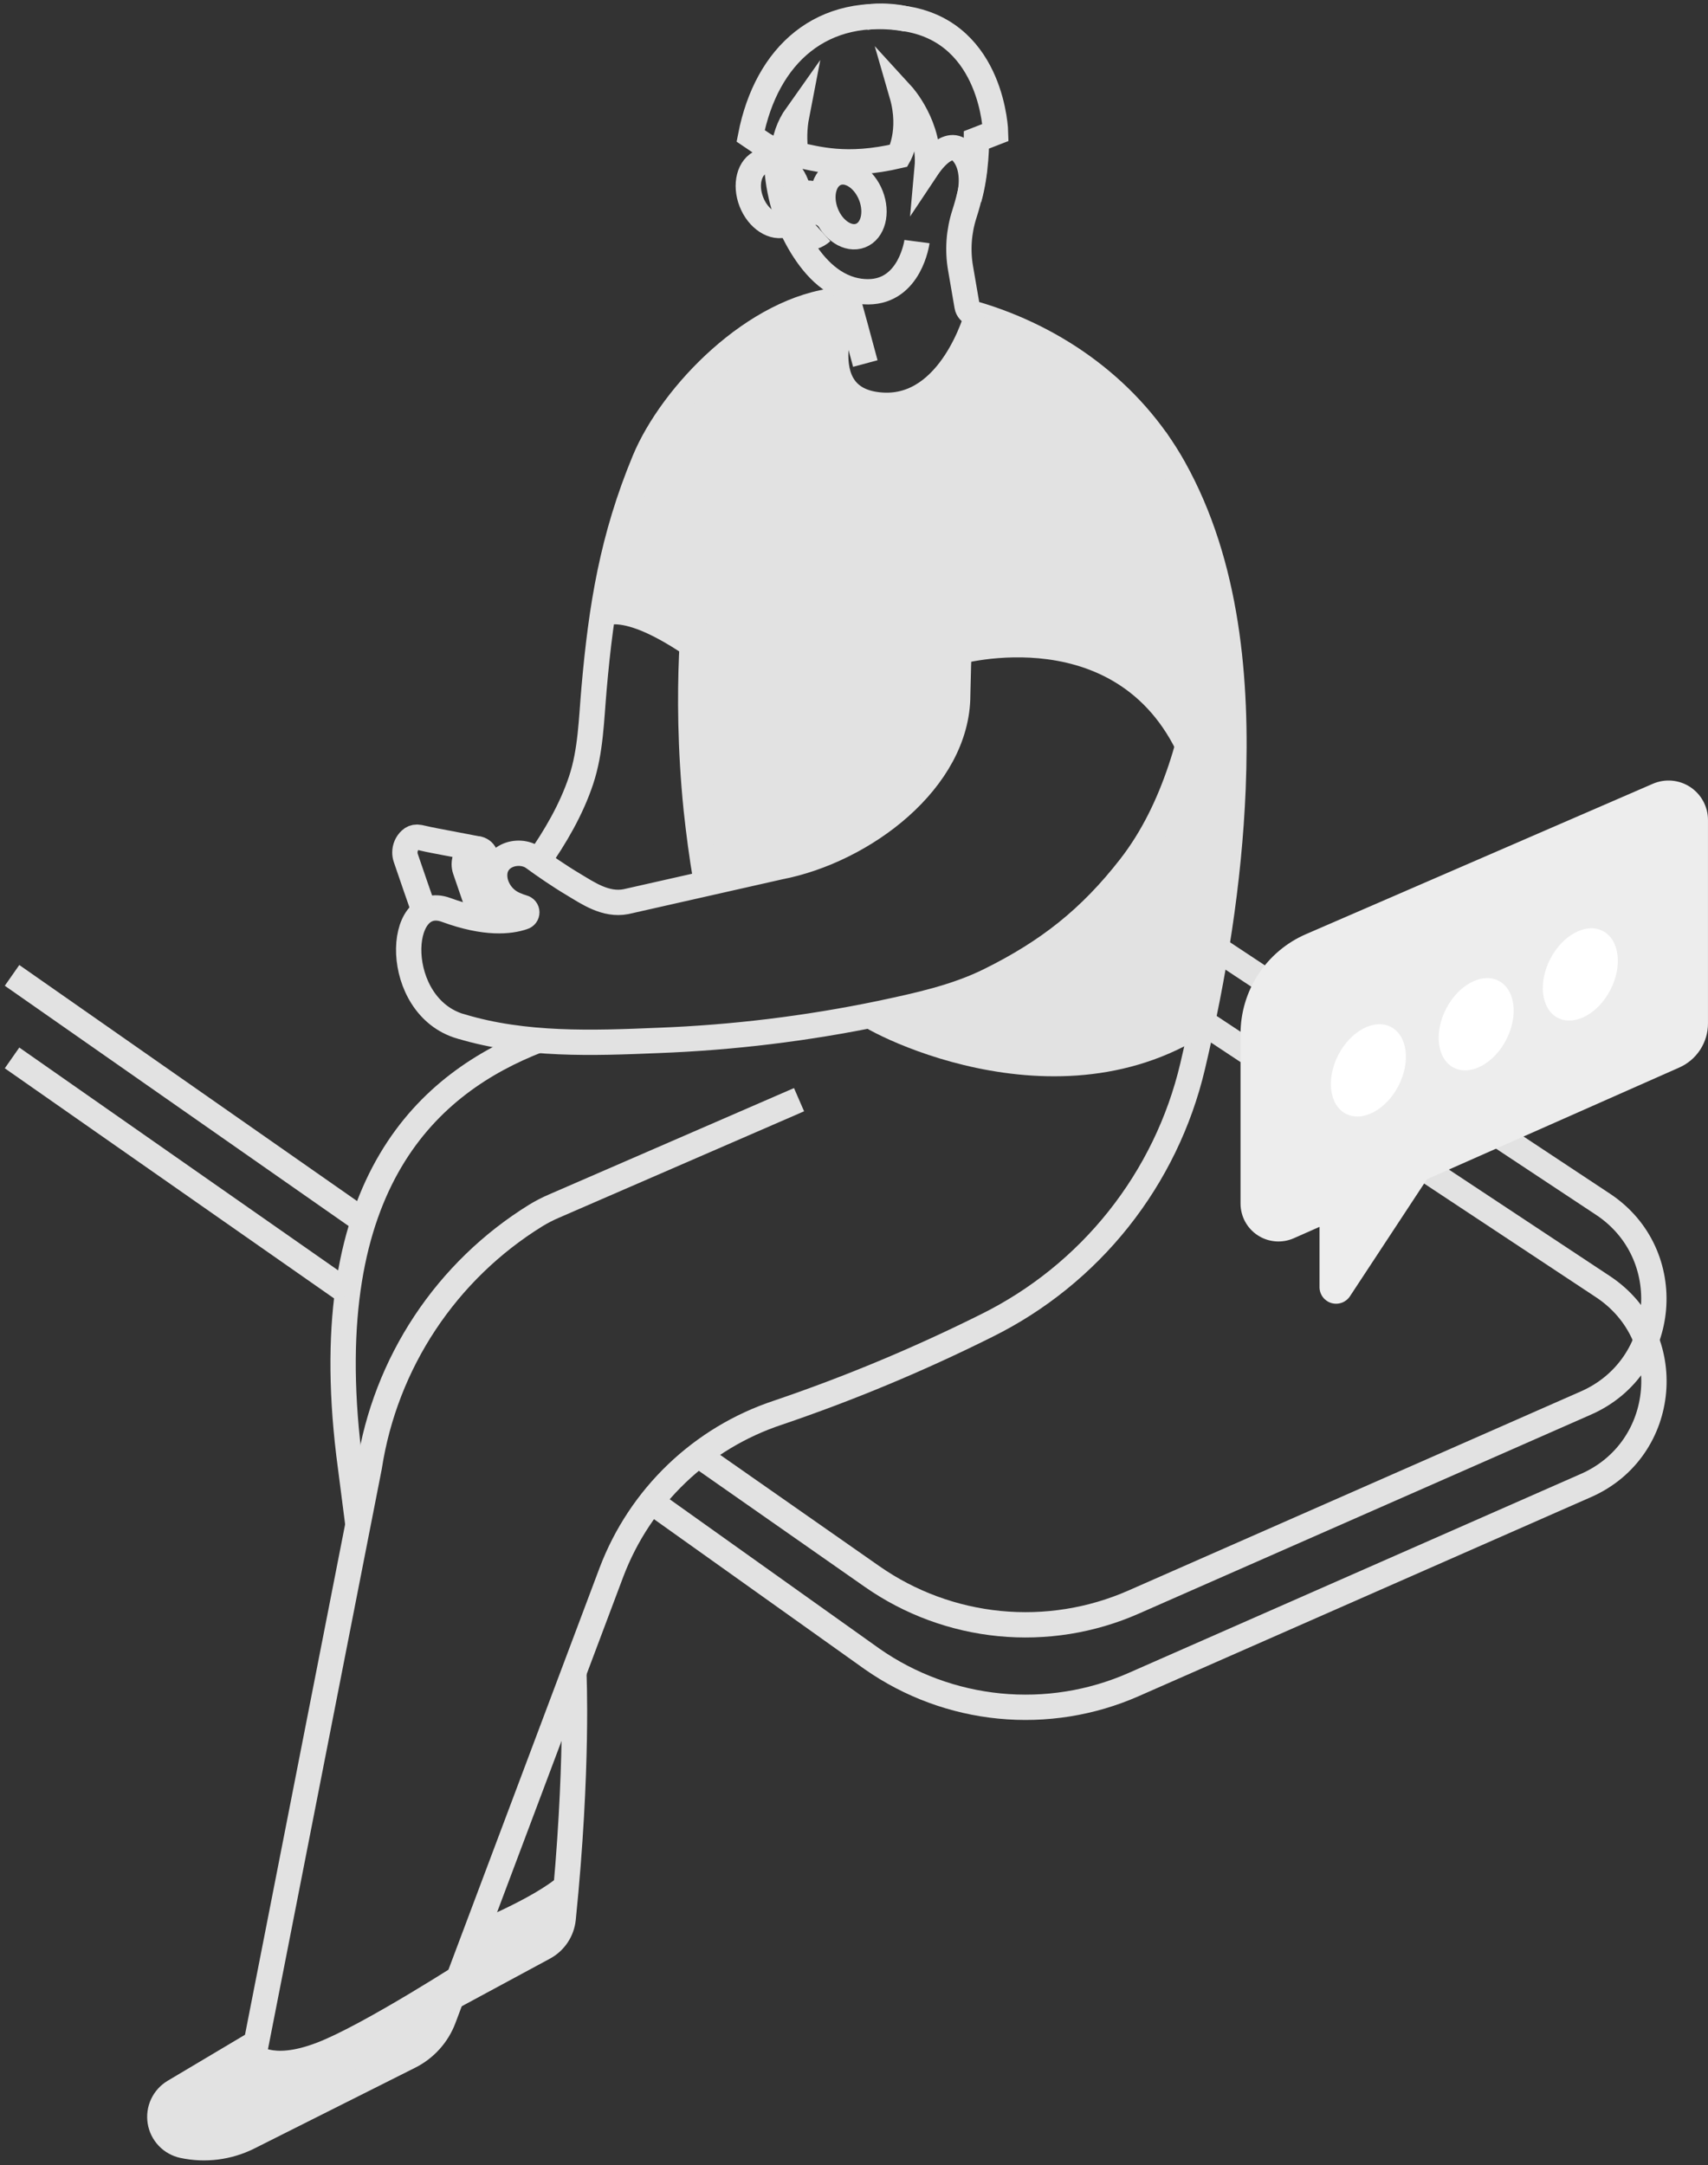 <svg width="284" height="360" viewBox="0 0 284 360" fill="none" xmlns="http://www.w3.org/2000/svg">
<rect x="0" y="0" width="284" height="360" fill="#333333" stroke="none"/>
<path d="M199.366 172.633C172.901 188.393 140.616 169.823 142.133 169.5C192.163 158.622 196.584 127.059 196.584 127.059C186.596 102.654 159.371 110.511 159.371 110.511C158.583 145.143 117.362 147.094 117.362 147.094C114.715 135.857 114.86 109.62 114.86 109.62C102.367 100.885 99.837 104.593 99.837 104.593C103.777 69.921 119.644 58.743 119.644 58.743C122.287 56.281 134.103 50.745 140.171 50.028L140.388 50.989C140.388 50.989 134.253 66.308 146.01 67.316C155.903 68.183 161.526 56.005 163.059 52.139C175.923 56.127 188.2 65.051 196.367 80.062C215.689 115.577 199.366 172.633 199.366 172.633Z" fill="#E2E2E2"/>
<path d="M202.226 157.688L266.531 200.24C279.001 208.491 277.397 227.269 263.722 233.285L188.468 266.405C181.469 269.484 173.796 270.71 166.186 269.966C158.576 269.221 151.286 266.531 145.017 262.153L116.117 241.949" stroke="#E2E2E2" stroke-width="4.21" stroke-miterlimit="10"/>
<path d="M202.226 171.41L200.063 169.976L266.543 213.955C279.013 222.205 277.409 240.983 263.733 246.999L188.479 280.119C181.481 283.198 173.808 284.425 166.198 283.68C158.588 282.935 151.298 280.245 145.029 275.868L108.285 249.698" stroke="#E2E2E2" stroke-width="4.21" stroke-miterlimit="10"/>
<path d="M79.96 319.169C79.96 319.169 92.087 314.141 94.412 310.351C94.412 310.351 94.849 318.956 92.58 321.895C90.31 324.834 76.749 332.604 76.02 331.631C75.291 330.658 79.96 319.169 79.96 319.169Z" fill="#E2E2E2"/>
<path d="M42.629 339.673C42.629 339.673 44.835 342.668 52.664 339.673C60.492 336.679 77.525 325.651 77.525 325.651C77.525 325.651 72.773 338.409 71.052 339.811C69.33 341.214 36.801 357.147 36.801 357.147C36.801 357.147 22.259 359.216 27.739 348.873L42.629 339.673Z" fill="#E2E2E2"/>
<path d="M89.444 172.979C71.516 179.957 52.545 196.351 58.002 241.752L59.519 253.548" stroke="#E2E2E2" stroke-width="4.21" stroke-miterlimit="10"/>
<path d="M89.416 143.33C92.347 139.146 94.995 134.623 96.618 129.753C98.242 124.883 98.324 119.607 98.778 114.485C99.983 100.75 101.851 89.391 107.15 76.598C111.74 65.527 125.605 51.264 139.399 49.913L140.64 49.806" stroke="#E2E2E2" stroke-width="4.21" stroke-miterlimit="10"/>
<path d="M124.088 171.974C124.021 171.781 123.954 171.6 123.883 171.41" stroke="#E2E2E2" stroke-width="4.21" stroke-miterlimit="10"/>
<path d="M117.362 146.242C116.685 142.258 116.18 138.397 115.786 134.733C115.788 134.664 115.78 134.595 115.763 134.528C113.698 114.068 115.786 99.182 115.786 99.182" stroke="#E2E2E2" stroke-width="4.21" stroke-miterlimit="10"/>
<path d="M159.981 99.178C159.587 103.564 159.382 108.871 159.245 115.541C159.245 129.725 143.563 141.47 129.628 144.157L104.073 149.93C100.696 150.584 97.706 148.476 95.358 147.077C92.942 145.639 90.468 143.925 88.727 142.652C86.221 140.82 81.394 142.294 82.383 146.663C82.596 147.494 82.999 148.265 83.558 148.915C84.118 149.564 84.82 150.077 85.61 150.41C86.055 150.61 86.513 150.778 86.981 150.915C87.156 150.958 87.31 151.058 87.422 151.199C87.534 151.34 87.596 151.514 87.598 151.694C87.601 151.873 87.544 152.049 87.437 152.193C87.33 152.337 87.178 152.442 87.005 152.491C84.79 153.255 80.736 153.708 74.196 151.309C65.815 148.224 65.165 167.348 76.623 170.678H76.666C87.221 173.869 98.58 173.459 109.49 173.002C121.879 172.533 134.207 171.029 146.345 168.507C152.519 167.199 158.862 165.839 164.512 163.046C174.244 158.235 181.257 152.719 187.928 144.134C195.414 134.508 198.609 121.881 200.414 110.041C202.478 96.495 199.626 85.058 192.364 73.399L192.096 72.974" stroke="#E2E2E2" stroke-width="4.21" stroke-miterlimit="10"/>
<path d="M84.294 153.026L80.705 142.223C80.625 141.972 80.483 141.744 80.291 141.563C80.099 141.382 79.865 141.252 79.609 141.187C79.578 141.187 79.542 141.187 79.507 141.163C79.471 141.139 79.463 141.163 79.44 141.163C79.357 141.158 79.274 141.158 79.192 141.163C78.793 141.165 78.411 141.316 78.12 141.589C77.828 141.858 77.596 142.184 77.436 142.548C77.277 142.911 77.195 143.304 77.194 143.7C77.195 144.011 77.244 144.319 77.34 144.614C78.128 146.896 79.531 151.013 80.196 152.888" stroke="#E2E2E2" stroke-width="4.21" stroke-miterlimit="10"/>
<path d="M79.613 141.188C79.582 141.188 79.546 141.188 79.511 141.164C79.475 141.14 79.468 141.164 79.444 141.164L77.415 140.77C76.331 140.569 75.248 140.352 74.164 140.151C72.864 139.891 71.556 139.675 70.26 139.363C69.954 139.277 69.639 139.224 69.322 139.206C68.922 139.205 68.538 139.359 68.25 139.635C67.956 139.904 67.722 140.232 67.562 140.597C67.403 140.962 67.322 141.357 67.324 141.755C67.322 142.062 67.372 142.367 67.47 142.657C68.341 145.21 70 150.041 70.528 151.506" stroke="#E2E2E2" stroke-width="4.21" stroke-miterlimit="10"/>
<path d="M129.08 25.09C129.08 30.212 130.077 35.11 132.535 39.633C134.505 43.265 137.397 46.926 141.534 48.127C142.451 48.392 143.401 48.525 144.355 48.521C151.376 48.49 152.472 40.172 152.472 40.172" stroke="#E2E2E2" stroke-width="4.21" stroke-miterlimit="10"/>
<path d="M162.03 28.062V28.086C161.705 30.627 161.146 33.133 160.36 35.572C159.421 38.481 159.199 41.574 159.713 44.587L160.805 50.934C160.854 51.217 160.983 51.48 161.175 51.693C161.367 51.906 161.616 52.061 161.892 52.14C175.745 56.162 188.042 65.039 195.197 77.856C204.121 93.86 205.748 113.135 205.027 131.101C204.393 146.676 201.875 162.16 198.302 177.317C196.117 186.581 191.914 195.248 185.993 202.7C180.072 210.152 172.578 216.204 164.047 220.425C152.822 226.03 141.229 230.868 129.348 234.904C123.059 236.987 117.313 240.445 112.528 245.027C107.743 249.609 104.039 255.2 101.685 261.393L73.766 335.63C72.74 338.371 70.717 340.623 68.101 341.934L41.348 355.374C37.97 357.065 34.116 357.554 30.422 356.761C29.465 356.554 28.591 356.064 27.916 355.354C27.241 354.644 26.796 353.747 26.638 352.78C26.479 351.813 26.616 350.821 27.03 349.933C27.443 349.045 28.115 348.302 28.957 347.801L42.621 339.673L61.41 243.884C62.733 235.338 65.89 227.18 70.665 219.97C75.44 212.761 81.72 206.671 89.073 202.12C90.053 201.522 91.075 200.996 92.131 200.544L132.862 182.857" stroke="#E2E2E2" stroke-width="4.21" stroke-miterlimit="10"/>
<path d="M150.833 3.189C148.655 2.67 146.401 2.555 144.182 2.85C144.091 2.852 144 2.86 143.91 2.874" stroke="#E2E2E2" stroke-width="4.21" stroke-miterlimit="10"/>
<path d="M140.967 50.038C140.967 50.038 133.761 66.559 146.648 67.374C158.212 68.115 162.456 52.402 162.456 52.402" stroke="#E2E2E2" stroke-width="4.21" stroke-miterlimit="10"/>
<path d="M161.124 33.037C161.207 32.734 162.448 28.254 160.076 25.433C157.704 22.612 154.489 27.45 154.166 27.935C154.796 20.989 149.97 15.721 149.97 15.721C151.751 21.871 149.458 25.89 149.458 25.89C140.644 27.955 135.794 26.383 132.354 25.705C132.016 23.518 132.059 21.29 132.48 19.117C131.16 20.975 130.398 23.172 130.286 25.449H130.23C128.921 25.101 127.68 24.535 126.558 23.774L124.813 22.592C127.453 9.149 136.665 0.686 150.904 3.168C165.143 5.65 165.541 22.025 165.541 22.025L162.369 23.258C162.369 23.258 162.397 28.664 161.124 33.037Z" stroke="#E2E2E2" stroke-width="4.21" stroke-miterlimit="10"/>
<path d="M134.604 32.336V38.873C134.604 38.952 134.624 39.031 134.66 39.101C134.696 39.172 134.749 39.233 134.813 39.28C134.878 39.327 134.952 39.358 135.031 39.371C135.109 39.383 135.19 39.377 135.266 39.353C135.78 39.183 136.252 38.907 136.653 38.542" stroke="#E2E2E2" stroke-width="4.21" stroke-miterlimit="10"/>
<path d="M130.695 37.299C132.757 36.495 133.522 33.52 132.405 30.653C131.287 27.786 128.709 26.114 126.647 26.918C124.586 27.721 123.82 30.697 124.938 33.564C126.056 36.43 128.633 38.102 130.695 37.299Z" stroke="#E2E2E2" stroke-width="4.21" stroke-miterlimit="10"/>
<path d="M143.102 39.169C145.164 38.365 145.929 35.389 144.812 32.523C143.694 29.656 141.117 27.984 139.055 28.788C136.993 29.591 136.228 32.567 137.345 35.434C138.463 38.3 141.04 39.972 143.102 39.169Z" stroke="#E2E2E2" stroke-width="4.21" stroke-miterlimit="10"/>
<path d="M132.87 32.675C132.87 32.675 134.092 31.28 136.653 32.915" stroke="#E2E2E2" stroke-width="4.21" stroke-miterlimit="10"/>
<path d="M140.388 47.715C140.388 47.715 141.274 50.717 143.883 60.449" stroke="#E2E2E2" stroke-width="4.21" stroke-miterlimit="10"/>
<path d="M75.086 332.123L90.452 323.829C91.333 323.352 92.083 322.667 92.639 321.833C93.194 321 93.538 320.043 93.64 319.046C96.193 293.968 95.413 278.114 95.413 278.114" stroke="#E2E2E2" stroke-width="4.21" stroke-miterlimit="10"/>
<path d="M61.139 203.514L2.003 162.187" stroke="#E2E2E2" stroke-width="4.21" stroke-miterlimit="10"/>
<path d="M57.79 214.901L2.003 175.911" stroke="#E2E2E2" stroke-width="4.21" stroke-miterlimit="10"/>
<path d="M283.997 136.35V170.182C283.997 171.734 283.546 173.252 282.7 174.552C281.853 175.852 280.648 176.879 279.229 177.507L237.268 196.088L224.44 215.583C224.11 216.066 223.634 216.432 223.082 216.627C222.531 216.823 221.931 216.837 221.37 216.67C220.809 216.501 220.317 216.159 219.964 215.693C219.61 215.226 219.414 214.659 219.404 214.074V204.003L215.102 205.906C214.145 206.325 213.099 206.499 212.058 206.413C211.017 206.327 210.014 205.984 209.138 205.414C208.263 204.845 207.543 204.067 207.042 203.15C206.542 202.233 206.278 201.206 206.272 200.162V171.908C206.273 168.384 207.304 164.937 209.238 161.992C211.172 159.046 213.925 156.73 217.159 155.329L274.825 130.329C275.823 129.896 276.913 129.717 277.998 129.811C279.082 129.904 280.127 130.265 281.036 130.862C281.946 131.46 282.693 132.274 283.21 133.232C283.727 134.19 283.997 135.261 283.997 136.35Z" fill="#EDEDED"/>
<path d="M232.524 180.57C234.59 176.582 234.031 172.192 231.274 170.763C228.517 169.334 224.607 171.408 222.54 175.395C220.473 179.383 221.033 183.773 223.789 185.202C226.546 186.631 230.457 184.557 232.524 180.57Z" fill="white"/>
<path d="M250.444 172.899C252.511 168.912 251.952 164.521 249.195 163.092C246.438 161.663 242.528 163.737 240.461 167.724C238.394 171.712 238.953 176.103 241.71 177.532C244.467 178.961 248.377 176.887 250.444 172.899Z" fill="white"/>
<path d="M267.762 164.616C269.829 160.629 269.269 156.238 266.513 154.809C263.756 153.38 259.845 155.454 257.778 159.441C255.712 163.428 256.271 167.82 259.028 169.249C261.784 170.677 265.695 168.603 267.762 164.616Z" fill="white"/>
</svg>
